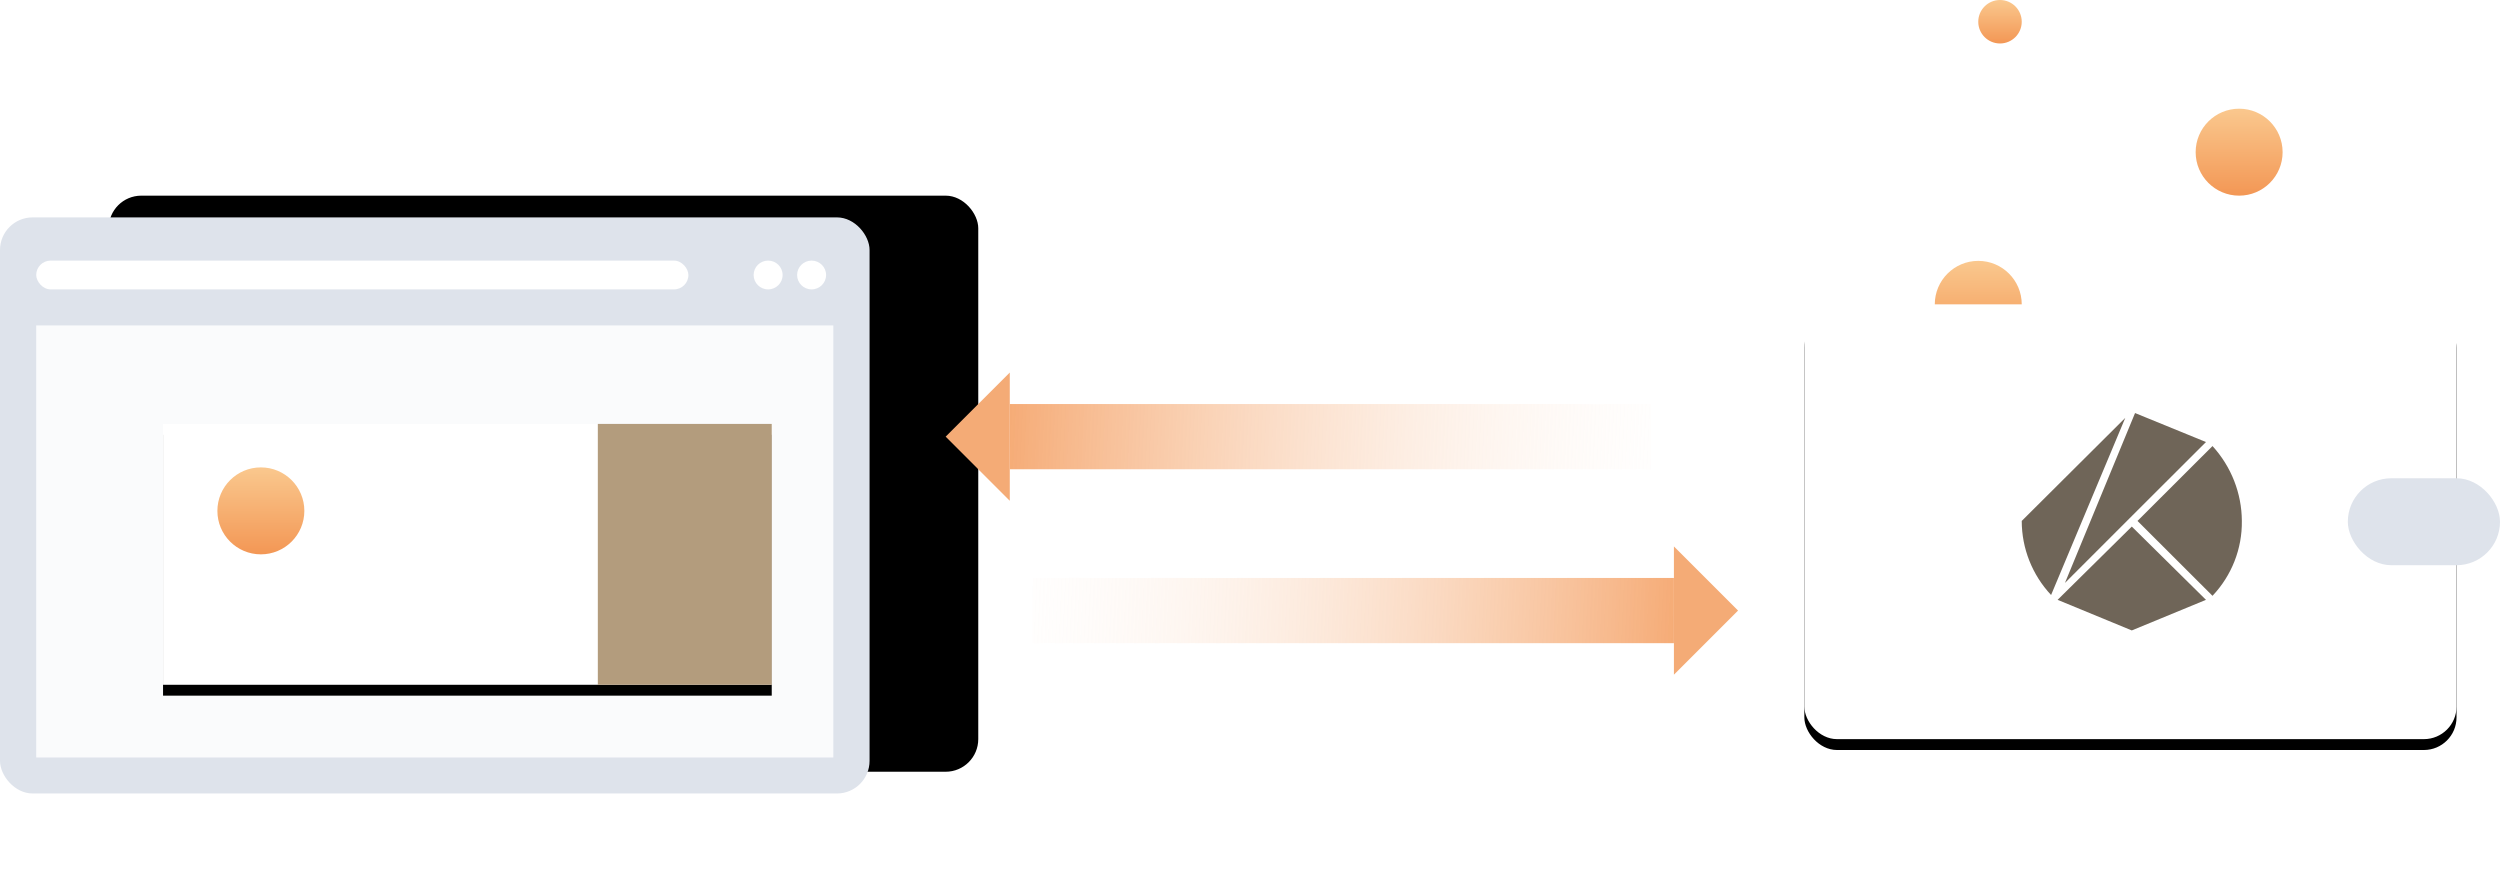 <svg xmlns="http://www.w3.org/2000/svg" xmlns:xlink="http://www.w3.org/1999/xlink" width="230" height="81" viewBox="0 0 230 81">
    <defs>
        <filter id="0wzdrlw7sb" width="111.7%" height="117.5%" x="-5.8%" y="-6.2%" filterUnits="objectBoundingBox">
            <feOffset dy="1" in="SourceAlpha" result="shadowOffsetOuter1"/>
            <feGaussianBlur in="shadowOffsetOuter1" result="shadowBlurOuter1" stdDeviation="1"/>
            <feColorMatrix in="shadowBlurOuter1" values="0 0 0 0 0 0 0 0 0 0 0 0 0 0 0 0 0 0 0.1 0"/>
        </filter>
        <filter id="dq0ewxm7cd" width="150%" height="175.5%" x="-12.5%" y="-41.5%" filterUnits="objectBoundingBox">
            <feOffset dx="10" dy="-2" in="SourceAlpha" result="shadowOffsetOuter1"/>
            <feGaussianBlur in="shadowOffsetOuter1" result="shadowBlurOuter1" stdDeviation="5"/>
            <feColorMatrix in="shadowBlurOuter1" values="0 0 0 0 0 0 0 0 0 0 0 0 0 0 0 0 0 0 0.05 0"/>
        </filter>
        <filter id="1n9efsoqsf" width="112.5%" height="129.2%" x="-6.2%" y="-10.4%" filterUnits="objectBoundingBox">
            <feOffset dy="1" in="SourceAlpha" result="shadowOffsetOuter1"/>
            <feGaussianBlur in="shadowOffsetOuter1" result="shadowBlurOuter1" stdDeviation="1"/>
            <feColorMatrix in="shadowBlurOuter1" values="0 0 0 0 0 0 0 0 0 0 0 0 0 0 0 0 0 0 0.1 0"/>
        </filter>
        <linearGradient id="3mlftps3wa" x1="50%" x2="50%" y1="0%" y2="100%">
            <stop offset="0%" stop-color="#FAC88E"/>
            <stop offset="100%" stop-color="#F39755"/>
        </linearGradient>
        <linearGradient id="icd8njlzsh" x1="-13.751%" x2="100%" y1="49.483%" y2="50%">
            <stop offset="0%" stop-color="#FFF" stop-opacity="0"/>
            <stop offset="100%" stop-color="#F39755" stop-opacity=".8"/>
        </linearGradient>
        <rect id="dtpft59b0c" width="60" height="40" x="166" y="28" rx="3"/>
        <rect id="h2wnx8oqce" width="80" height="53" x="0" y="0" rx="3"/>
        <path id="es2byexclg" d="M15 39H71V63H15z"/>
    </defs>
    <g fill="none" fill-rule="evenodd">
        <g>
            <g transform="translate(-605 -1045) translate(605 1045)">
                <circle cx="182" cy="28" r="4" fill="url(#3mlftps3wa)"/>
                <g>
                    <use fill="#000" filter="url(#0wzdrlw7sb)" xlink:href="#dtpft59b0c"/>
                    <use fill="#FFF" xlink:href="#dtpft59b0c"/>
                </g>
                <g transform="translate(0 20)">
                    <g>
                        <use fill="#000" filter="url(#dq0ewxm7cd)" xlink:href="#h2wnx8oqce"/>
                        <use fill="#DEE3EB" xlink:href="#h2wnx8oqce"/>
                    </g>
                    <path fill="#FAFBFC" d="M3.333 9.938H76.666V49.688H3.333z"/>
                    <rect width="60" height="2.65" x="3.333" y="3.975" fill="#FFF" rx="1.325"/>
                    <ellipse cx="70.667" cy="5.3" fill="#FFF" rx="1.333" ry="1.325"/>
                    <ellipse cx="74.667" cy="5.3" fill="#FFF" rx="1.333" ry="1.325"/>
                </g>
                <g fill="#6F6558" fill-rule="nonzero">
                    <path d="M10.65 9.926l6.9 6.889c1.768-1.865 2.736-4.334 2.7-6.89-.013-2.545-.974-4.997-2.7-6.888l-6.9 6.889zM10.125 10.444L3.3 17.185 10.125 20 16.95 17.185zM9.9 9.704L16.95 2.667 10.425 0 3.975 15.63zM0 9.926c0 2.526.963 4.96 2.7 6.815L9.525.444 0 9.926z" transform="translate(186 38)"/>
                </g>
                <g>
                    <use fill="#000" filter="url(#1n9efsoqsf)" xlink:href="#es2byexclg"/>
                    <use fill="#FFF" xlink:href="#es2byexclg"/>
                </g>
                <path fill="#B39C7D" d="M55 39H71V63H55z"/>
                <rect width="14" height="8" x="216" y="44" fill="#DEE3EB" rx="4"/>
                <g>
                    <path fill="url(#icd8njlzsh)" d="M8 19.172L67 19.172 67 25.172 8 25.172z" transform="translate(87 34)"/>
                    <path fill="url(#icd8njlzsh)" d="M5.899 3.172L64.899 3.172 64.899 9.172 5.899 9.172z" transform="translate(87 34) rotate(-180 35.4 6.172)"/>
                    <path fill="#F4AB76" d="M62.828 18L71.172 18 71.172 26.343z" transform="translate(87 34) rotate(45 67 22.172)"/>
                    <path fill="#F4AB76" d="M1.728 2L10.071 2 10.071 10.343z" transform="translate(87 34) rotate(-135 5.9 6.172)"/>
                </g>
                <circle cx="24" cy="47" r="4" fill="url(#3mlftps3wa)"/>
                <circle cx="206" cy="14" r="4" fill="url(#3mlftps3wa)"/>
                <circle cx="184" cy="2" r="2" fill="url(#3mlftps3wa)"/>
            </g>
        </g>
    </g>
</svg>
